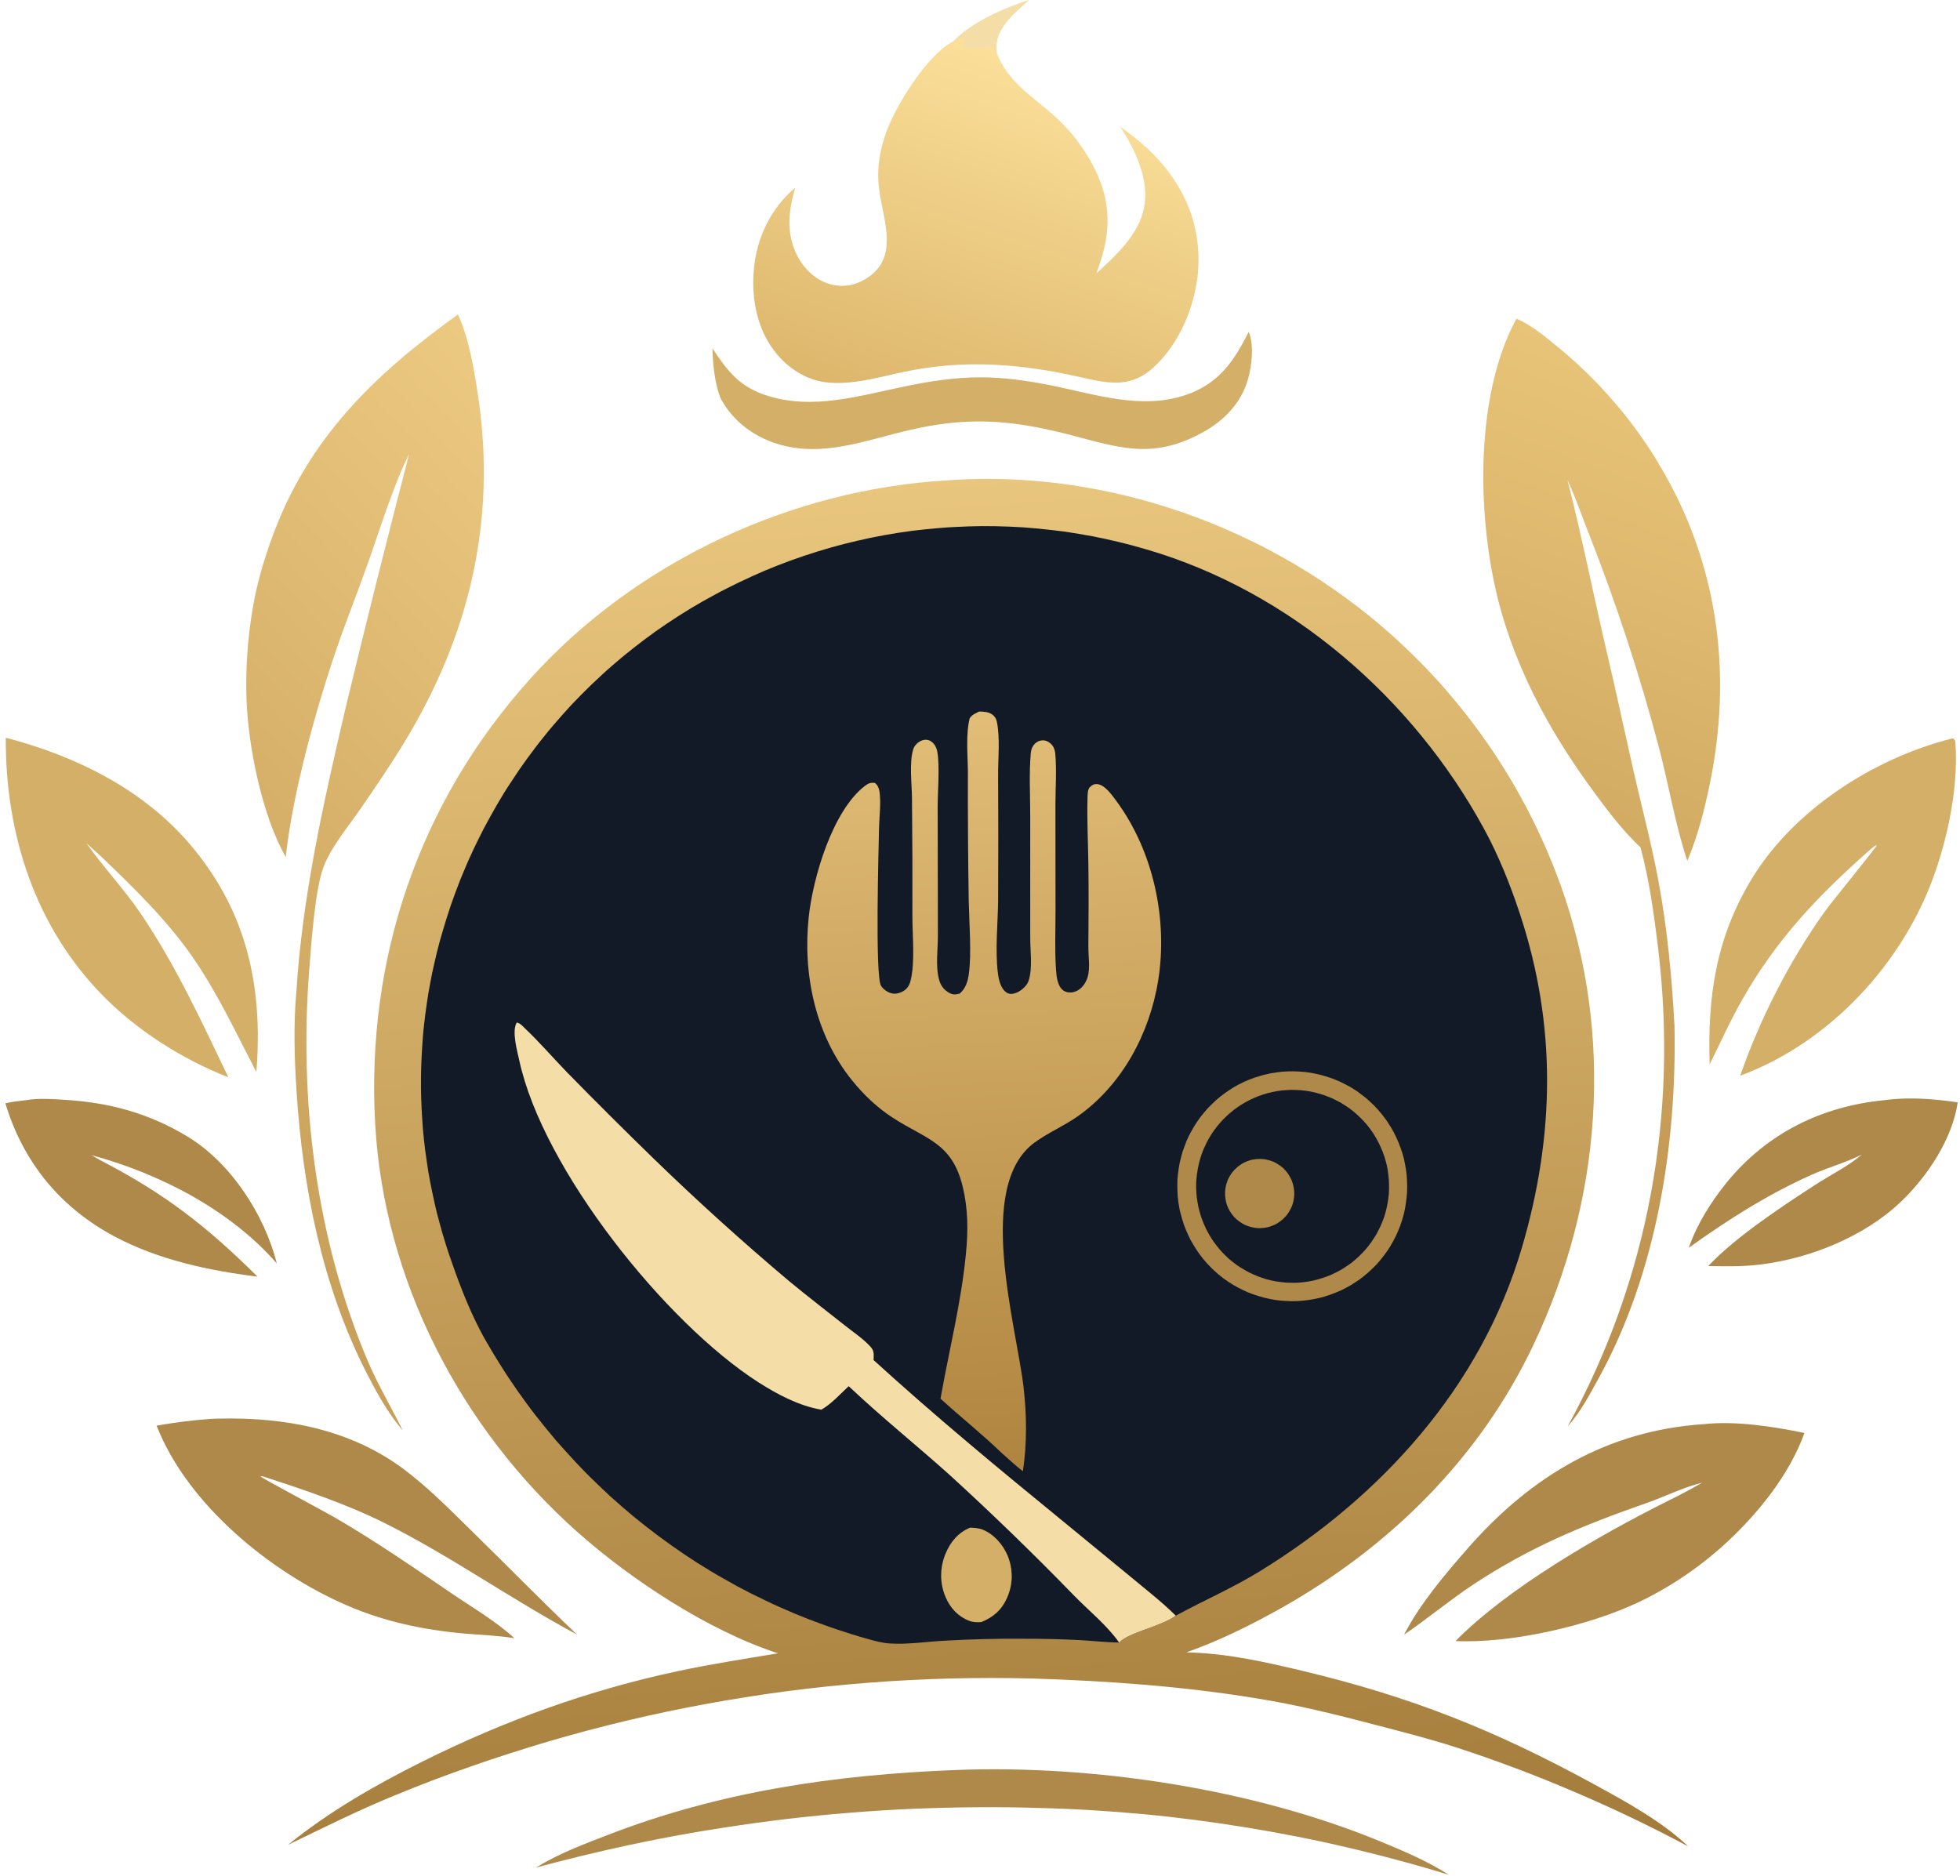 <svg width="257" height="246" viewBox="0 0 257 246" fill="none" xmlns="http://www.w3.org/2000/svg">
<path d="M124.276 62.988C137.458 62.025 150.969 64.777 162.898 70.377C163.494 70.652 164.09 70.936 164.687 71.23C165.283 71.523 165.87 71.826 166.448 72.138C167.035 72.45 167.617 72.766 168.195 73.087C168.773 73.408 169.346 73.738 169.915 74.078C170.484 74.417 171.048 74.761 171.607 75.11C172.167 75.458 172.722 75.816 173.272 76.183C173.823 76.55 174.368 76.921 174.91 77.297C175.451 77.674 175.992 78.059 176.533 78.453C177.065 78.838 177.593 79.233 178.116 79.636C178.638 80.049 179.157 80.462 179.67 80.875C180.184 81.287 180.688 81.71 181.184 82.141C181.688 82.572 182.188 83.007 182.684 83.448C183.17 83.888 183.656 84.338 184.142 84.796C184.619 85.246 185.091 85.704 185.559 86.172C186.036 86.64 186.504 87.112 186.963 87.589C187.412 88.066 187.861 88.548 188.311 89.034C188.76 89.52 189.201 90.015 189.632 90.52C190.063 91.015 190.489 91.52 190.911 92.033C191.333 92.538 191.751 93.052 192.163 93.574C192.567 94.088 192.966 94.611 193.361 95.143C193.764 95.675 194.154 96.212 194.53 96.753C194.915 97.285 195.291 97.826 195.658 98.376C196.034 98.927 196.397 99.482 196.745 100.041C197.103 100.591 197.452 101.151 197.791 101.72C198.139 102.288 198.474 102.857 198.795 103.426C199.126 104.004 199.447 104.586 199.758 105.173C200.08 105.751 200.387 106.334 200.68 106.921C200.983 107.517 201.277 108.113 201.561 108.709C201.845 109.306 202.12 109.902 202.386 110.498C202.662 111.103 202.923 111.713 203.171 112.328C203.428 112.933 203.675 113.543 203.914 114.158C204.152 114.782 204.386 115.401 204.615 116.015C211.729 135.828 210.036 157.458 201.066 176.362C194.035 191.195 182.271 202.807 168.085 210.815C164.054 213.085 159.912 215.135 155.564 216.676C160.724 216.773 165.677 217.887 170.672 219.07C185.036 222.496 196.016 226.872 208.963 233.944C213.146 236.228 217.893 238.815 221.36 242.117C218.92 240.814 216.457 239.567 213.972 238.374C211.477 237.182 208.959 236.044 206.418 234.962C203.877 233.871 201.313 232.839 198.727 231.866C196.14 230.894 193.535 229.981 190.911 229.128C187.334 227.973 183.688 227.051 180.042 226.101C175.075 224.794 170.08 223.57 165.003 222.744C155.165 221.121 145.286 220.419 135.339 220.102C133.55 220.056 131.766 220.034 129.986 220.034C128.198 220.034 126.409 220.056 124.62 220.102C122.841 220.148 121.061 220.217 119.282 220.309C117.493 220.4 115.709 220.515 113.93 220.653C112.15 220.79 110.371 220.951 108.591 221.134C106.821 221.318 105.05 221.524 103.28 221.753C101.51 221.983 99.744 222.24 97.983 222.524C96.213 222.799 94.451 223.097 92.7 223.418C90.938 223.739 89.186 224.083 87.444 224.45C85.692 224.817 83.949 225.207 82.215 225.62C80.481 226.033 78.752 226.468 77.028 226.927C75.294 227.385 73.574 227.867 71.868 228.372C70.153 228.876 68.447 229.403 66.75 229.954C65.044 230.495 63.352 231.064 61.673 231.66C59.985 232.247 58.306 232.857 56.637 233.49C54.968 234.132 53.307 234.792 51.656 235.471C46.923 237.411 42.383 239.681 37.773 241.91C43.112 237.576 49.221 234.068 55.371 230.999C66.186 225.62 77.152 221.63 88.998 219.112C93.305 218.19 97.653 217.529 102.014 216.8C92.933 213.856 82.779 207.183 75.68 200.867C60.407 187.273 50.335 167.887 49.193 147.358C47.983 125.688 54.959 105.173 69.543 88.993C83.343 73.665 103.734 64.144 124.276 62.988Z" fill="url(#paint0_linear_40_5671)"/>
<path d="M146.741 215.384C145.035 215.371 143.315 215.164 141.609 215.068C139.123 214.939 136.637 214.88 134.151 214.889C130.693 214.861 127.235 214.949 123.777 215.15C121.493 215.274 118.975 215.66 116.705 215.508C115.687 215.453 114.696 215.178 113.733 214.903C113.073 214.719 112.417 214.527 111.766 214.325C111.114 214.123 110.463 213.912 109.812 213.692C109.17 213.481 108.528 213.256 107.885 213.018C107.243 212.788 106.601 212.55 105.959 212.302C105.326 212.055 104.693 211.798 104.06 211.532C103.437 211.266 102.813 210.995 102.189 210.72C101.566 210.445 100.946 210.156 100.332 209.853C99.708 209.56 99.094 209.262 98.488 208.959C97.883 208.647 97.277 208.331 96.672 208.009C96.067 207.679 95.47 207.344 94.883 207.005C94.287 206.675 93.695 206.331 93.108 205.973C92.53 205.625 91.953 205.267 91.375 204.9C90.797 204.524 90.224 204.148 89.655 203.772C89.095 203.386 88.536 202.997 87.976 202.602C87.417 202.208 86.866 201.809 86.325 201.405C85.775 200.992 85.229 200.575 84.688 200.153C84.156 199.731 83.624 199.305 83.092 198.873C82.569 198.433 82.051 197.993 81.537 197.553C81.014 197.103 80.501 196.649 79.996 196.19C79.492 195.723 78.996 195.255 78.51 194.787C78.015 194.31 77.524 193.833 77.038 193.356C76.561 192.87 76.088 192.379 75.621 191.884C75.153 191.389 74.69 190.884 74.231 190.37C73.772 189.866 73.318 189.357 72.869 188.843C72.428 188.32 71.993 187.793 71.562 187.261C71.131 186.738 70.704 186.206 70.282 185.665C69.86 185.124 69.447 184.578 69.044 184.027C68.64 183.477 68.241 182.922 67.847 182.363C67.462 181.803 67.076 181.239 66.691 180.67C66.315 180.102 65.948 179.528 65.59 178.95C65.223 178.373 64.866 177.79 64.517 177.203C64.168 176.616 63.825 176.029 63.485 175.442C61.765 172.319 60.472 169.044 59.302 165.7C59.146 165.269 58.995 164.834 58.848 164.393C58.702 163.953 58.559 163.513 58.422 163.072C58.284 162.632 58.151 162.192 58.023 161.752C57.894 161.311 57.77 160.866 57.651 160.417C57.532 159.977 57.413 159.532 57.294 159.082C57.184 158.633 57.078 158.183 56.977 157.734C56.876 157.285 56.78 156.835 56.688 156.386C56.587 155.936 56.495 155.487 56.413 155.037C56.33 154.579 56.248 154.125 56.165 153.675C56.092 153.216 56.023 152.758 55.959 152.299C55.886 151.85 55.821 151.396 55.766 150.937C55.711 150.478 55.656 150.02 55.601 149.561C55.555 149.102 55.51 148.644 55.464 148.185C55.427 147.727 55.395 147.268 55.367 146.809C55.331 146.351 55.303 145.887 55.285 145.42C55.257 144.961 55.239 144.502 55.23 144.044C55.211 143.585 55.202 143.126 55.202 142.668C55.193 142.2 55.193 141.737 55.202 141.278C55.202 140.82 55.211 140.361 55.23 139.902C55.239 139.434 55.257 138.971 55.285 138.513C55.303 138.054 55.331 137.595 55.367 137.137C55.395 136.678 55.427 136.219 55.464 135.761C55.51 135.302 55.555 134.844 55.601 134.385C55.656 133.926 55.711 133.468 55.766 133.009C55.821 132.55 55.886 132.092 55.959 131.633C56.023 131.174 56.092 130.72 56.165 130.271C56.248 129.812 56.33 129.358 56.413 128.909C56.495 128.459 56.583 128.005 56.674 127.547C56.775 127.097 56.876 126.648 56.977 126.198C57.078 125.749 57.184 125.299 57.294 124.85C57.404 124.41 57.518 123.965 57.638 123.515C57.757 123.075 57.885 122.63 58.023 122.181C58.188 121.603 58.362 121.025 58.546 120.447C58.729 119.869 58.917 119.291 59.11 118.713C59.312 118.145 59.518 117.571 59.729 116.994C59.94 116.425 60.155 115.861 60.376 115.301C60.605 114.742 60.839 114.182 61.077 113.623C61.316 113.063 61.563 112.508 61.82 111.958C62.068 111.407 62.329 110.857 62.605 110.307C62.871 109.765 63.141 109.224 63.416 108.683C63.701 108.142 63.99 107.61 64.283 107.087C64.577 106.555 64.875 106.028 65.177 105.505C65.489 104.973 65.801 104.45 66.113 103.936C66.434 103.423 66.764 102.913 67.104 102.409C67.434 101.895 67.769 101.391 68.108 100.895C68.457 100.391 68.81 99.896 69.168 99.409C69.525 98.914 69.888 98.428 70.255 97.951C70.621 97.465 70.998 96.988 71.383 96.52C71.759 96.043 72.144 95.575 72.539 95.117C72.933 94.649 73.332 94.19 73.736 93.741C74.139 93.291 74.547 92.842 74.96 92.392C75.382 91.952 75.804 91.516 76.226 91.085C76.657 90.654 77.088 90.228 77.519 89.806C77.96 89.384 78.404 88.966 78.854 88.554C79.294 88.141 79.744 87.737 80.202 87.343C80.661 86.939 81.124 86.545 81.592 86.159C82.06 85.774 82.532 85.394 83.009 85.017C83.486 84.641 83.968 84.27 84.454 83.903C84.94 83.536 85.426 83.178 85.912 82.83C86.408 82.481 86.908 82.137 87.412 81.798C87.917 81.459 88.426 81.124 88.939 80.793C89.453 80.463 89.967 80.142 90.48 79.83C91.003 79.519 91.526 79.211 92.049 78.909C92.581 78.606 93.113 78.312 93.645 78.028C94.177 77.734 94.718 77.45 95.269 77.175C95.81 76.9 96.355 76.629 96.906 76.363C97.456 76.097 98.007 75.84 98.557 75.593C99.116 75.336 99.676 75.088 100.235 74.85C100.795 74.62 101.359 74.391 101.928 74.162C102.497 73.942 103.065 73.726 103.634 73.515C104.212 73.304 104.79 73.102 105.368 72.91C105.945 72.717 106.523 72.529 107.101 72.346C107.688 72.162 108.275 71.988 108.862 71.823C109.449 71.657 110.036 71.497 110.624 71.341C111.211 71.194 111.802 71.052 112.398 70.915C112.995 70.777 113.591 70.644 114.187 70.516C114.783 70.396 115.38 70.282 115.976 70.172C116.581 70.061 117.182 69.961 117.778 69.869C118.384 69.777 118.989 69.69 119.594 69.607C120.2 69.534 120.805 69.465 121.411 69.401C122.016 69.337 122.621 69.282 123.227 69.236C123.841 69.181 124.451 69.14 125.057 69.112C125.662 69.075 126.272 69.048 126.887 69.03C127.492 69.011 128.102 68.998 128.717 68.988C129.322 68.988 129.932 68.993 130.547 69.002C131.152 69.011 131.762 69.03 132.377 69.057C132.982 69.085 133.587 69.117 134.193 69.153C134.807 69.199 135.417 69.25 136.023 69.305C136.628 69.36 137.233 69.424 137.839 69.497C138.444 69.562 139.05 69.635 139.655 69.718C140.26 69.809 140.861 69.906 141.458 70.006C142.063 70.107 142.664 70.213 143.26 70.323C143.856 70.442 144.452 70.566 145.049 70.694C145.645 70.823 146.241 70.96 146.837 71.107C147.424 71.245 148.016 71.396 148.612 71.561C149.199 71.717 149.782 71.882 150.36 72.056C169.196 77.56 185.252 91.553 194.567 108.642C196.507 112.205 197.993 115.92 199.273 119.773C204.13 134.412 203.882 148.901 199.548 163.623C194.196 181.854 181.125 196.246 165.164 206.056C161.601 208.243 157.817 209.881 154.171 211.862C152.176 213.32 148.117 213.995 146.741 215.384Z" fill="#111A26"/>
<path d="M107.693 184.853C104.748 184.344 101.955 182.858 99.465 181.275C87.233 173.447 71.176 153.317 68.094 139.077C67.833 137.866 67.062 135.183 67.764 134.082C68.204 134.178 68.521 134.536 68.837 134.853C70.764 136.682 72.525 138.733 74.382 140.645C78.125 144.47 81.918 148.249 85.761 151.983C91.466 157.514 97.36 162.843 103.441 167.971C105.822 169.938 108.271 171.823 110.692 173.736C111.793 174.616 113.265 175.593 114.187 176.652C114.586 177.107 114.572 177.492 114.559 178.07L114.545 178.345C122.484 185.582 130.835 192.503 139.16 199.3L148.392 206.881C150.332 208.505 152.368 210.073 154.171 211.862C152.176 213.32 148.117 213.994 146.741 215.384C145.172 213.141 142.737 211.188 140.811 209.206C135.536 203.776 130.102 198.506 124.506 193.397C120.145 189.49 115.549 185.802 111.284 181.771C110.156 182.816 109.027 184.096 107.693 184.853Z" fill="#F4DDA6"/>
<path d="M128.4 93.301C128.978 93.314 129.611 93.342 130.092 93.686C130.436 93.92 130.629 94.25 130.712 94.663C131.152 96.782 130.863 99.465 130.877 101.653C130.904 107.147 130.904 112.641 130.877 118.136C130.835 121.163 130.478 124.52 130.835 127.519C130.945 128.414 131.179 129.611 131.977 130.147C132.28 130.368 132.652 130.368 132.996 130.271C133.725 130.092 134.605 129.363 134.853 128.661C135.431 127.038 135.073 124.658 135.087 122.924V106.963C135.087 104.267 134.922 101.487 135.156 98.804C135.183 98.433 135.28 98.075 135.5 97.759C135.775 97.36 136.229 97.085 136.724 97.085C137.123 97.071 137.481 97.25 137.77 97.511C138.128 97.841 138.307 98.254 138.362 98.736C138.568 100.978 138.389 103.372 138.389 105.643L138.403 119.415C138.403 121.933 138.293 124.52 138.458 127.024C138.527 127.96 138.609 129.294 139.435 129.886C139.751 130.106 140.15 130.175 140.536 130.134C141.595 129.996 142.324 129.102 142.613 128.125C142.971 126.914 142.696 125.401 142.709 124.135C142.737 120.502 142.764 116.87 142.709 113.238C142.668 110.389 142.517 107.5 142.599 104.638C142.613 104.253 142.599 103.538 142.888 103.235C143.177 102.946 143.466 102.781 143.879 102.822C144.87 102.905 145.833 104.294 146.383 105.037C151.226 111.614 153.139 120.516 151.873 128.524C150.758 135.486 147.167 142.242 141.334 146.369C139.517 147.649 137.426 148.53 135.637 149.837C127.863 155.56 133.216 173.557 134.206 181.854C134.633 185.514 134.674 189.284 134.124 192.93C133.147 192.173 132.239 191.32 131.317 190.508C128.758 188.032 125.951 185.816 123.323 183.409C124.437 177.079 126.033 170.847 126.653 164.421C126.955 161.449 126.942 158.56 126.24 155.629C124.823 149.795 121.466 149.424 117.049 146.562C115.054 145.269 113.265 143.576 111.765 141.719C106.922 135.775 105.244 127.781 106.042 120.255C106.592 115.109 109.151 106.289 113.444 103.028C113.884 102.698 114.187 102.602 114.724 102.671C115.095 102.973 115.233 103.317 115.315 103.785C115.549 105.285 115.288 107.074 115.26 108.615C115.219 110.995 114.71 128.125 115.535 129.294C115.866 129.776 116.471 130.202 117.076 130.285C117.544 130.354 118.095 130.189 118.494 129.941C118.961 129.625 119.223 129.226 119.374 128.689C120.007 126.267 119.636 122.718 119.636 120.172C119.654 115.008 119.636 109.844 119.581 104.68C119.567 102.795 119.209 100.098 119.732 98.295C119.869 97.786 120.351 97.305 120.846 97.112C121.218 96.961 121.672 96.961 122.03 97.181C122.539 97.497 122.814 98.048 122.91 98.626C123.24 100.566 122.951 103.661 122.951 105.711L122.979 122.649C122.993 124.437 122.649 126.68 123.117 128.4C123.323 129.198 123.722 129.776 124.451 130.189C124.96 130.464 125.29 130.436 125.841 130.285C126.625 129.625 126.9 128.689 127.038 127.698C127.409 125.029 127.079 120.943 127.024 118.136C126.932 112.513 126.896 106.89 126.914 101.267C126.9 99.038 126.611 96.328 127.148 94.181C127.492 93.7 127.891 93.548 128.4 93.301Z" fill="url(#paint1_linear_40_5671)"/>
<path d="M168.093 140.536C168.331 140.517 168.574 140.503 168.822 140.494C169.07 140.485 169.317 140.48 169.565 140.48C169.813 140.48 170.06 140.49 170.308 140.508C170.556 140.517 170.799 140.536 171.037 140.563C171.285 140.591 171.533 140.623 171.78 140.659C172.019 140.696 172.257 140.742 172.496 140.797C172.743 140.843 172.986 140.898 173.225 140.962C173.463 141.026 173.697 141.095 173.927 141.168C174.165 141.242 174.399 141.32 174.628 141.402C174.867 141.485 175.096 141.577 175.316 141.677C175.546 141.769 175.77 141.87 175.99 141.98C176.211 142.09 176.431 142.205 176.651 142.324C176.871 142.434 177.087 142.553 177.298 142.682C177.509 142.81 177.715 142.943 177.917 143.081C178.118 143.228 178.316 143.374 178.508 143.521C178.71 143.668 178.907 143.819 179.1 143.975C179.283 144.131 179.467 144.296 179.65 144.471C179.834 144.636 180.013 144.805 180.187 144.98C180.352 145.154 180.517 145.333 180.682 145.516C180.847 145.7 181.008 145.888 181.164 146.08C181.32 146.273 181.471 146.47 181.618 146.672C181.765 146.865 181.902 147.066 182.031 147.277C182.168 147.479 182.301 147.686 182.43 147.897C182.549 148.117 182.668 148.332 182.787 148.543C182.897 148.763 183.008 148.988 183.118 149.217C183.219 149.438 183.315 149.662 183.407 149.892C183.498 150.121 183.585 150.35 183.668 150.58C183.751 150.818 183.828 151.052 183.902 151.281C183.966 151.52 184.03 151.758 184.094 151.997C184.15 152.235 184.2 152.478 184.246 152.726C184.292 152.964 184.333 153.208 184.37 153.455C184.397 153.694 184.425 153.937 184.452 154.184C184.471 154.432 184.484 154.68 184.494 154.927C184.512 155.175 184.516 155.418 184.507 155.657C184.507 155.904 184.503 156.152 184.494 156.4C184.475 156.647 184.452 156.895 184.425 157.143C184.397 157.381 184.365 157.624 184.328 157.872C184.292 158.12 184.25 158.363 184.205 158.601C184.15 158.84 184.094 159.078 184.039 159.317C183.975 159.555 183.906 159.794 183.833 160.032C183.76 160.271 183.682 160.504 183.599 160.734C183.507 160.963 183.416 161.192 183.324 161.422C183.232 161.651 183.131 161.876 183.021 162.096C182.911 162.316 182.797 162.536 182.677 162.756C182.567 162.967 182.448 163.178 182.32 163.389C182.191 163.6 182.058 163.807 181.921 164.008C181.774 164.219 181.627 164.421 181.48 164.614C181.334 164.816 181.182 165.008 181.026 165.192C180.87 165.384 180.71 165.572 180.545 165.756C180.37 165.93 180.196 166.104 180.022 166.279C179.848 166.453 179.669 166.623 179.485 166.788C179.302 166.953 179.114 167.113 178.921 167.269C178.728 167.425 178.536 167.577 178.343 167.723C178.141 167.861 177.935 167.999 177.724 168.136C177.522 168.274 177.316 168.407 177.105 168.535C176.894 168.654 176.678 168.774 176.458 168.893C176.238 169.003 176.018 169.113 175.798 169.223C175.568 169.324 175.339 169.42 175.11 169.512C174.89 169.604 174.66 169.691 174.422 169.773C174.193 169.856 173.959 169.934 173.72 170.007C173.482 170.072 173.243 170.136 173.005 170.2C172.766 170.255 172.528 170.305 172.289 170.351C172.042 170.397 171.799 170.438 171.56 170.475C171.312 170.512 171.065 170.539 170.817 170.558C170.579 170.585 170.335 170.604 170.088 170.613C169.84 170.622 169.592 170.626 169.345 170.626C169.097 170.626 168.849 170.617 168.602 170.599C168.354 170.59 168.107 170.571 167.859 170.544C167.62 170.516 167.377 170.484 167.13 170.448C166.891 170.411 166.648 170.365 166.4 170.31C166.162 170.264 165.923 170.209 165.685 170.145C165.446 170.081 165.208 170.012 164.969 169.939C164.731 169.865 164.497 169.787 164.268 169.705C164.038 169.622 163.809 169.535 163.58 169.443C163.35 169.342 163.126 169.237 162.906 169.127C162.685 169.026 162.465 168.916 162.245 168.797C162.025 168.677 161.809 168.553 161.598 168.425C161.397 168.297 161.19 168.164 160.979 168.026C160.778 167.888 160.576 167.746 160.374 167.6C160.181 167.453 159.989 167.297 159.796 167.132C159.613 166.976 159.429 166.815 159.246 166.65C159.062 166.485 158.883 166.311 158.709 166.127C158.535 165.953 158.365 165.774 158.2 165.591C158.035 165.407 157.874 165.219 157.718 165.027C157.572 164.834 157.425 164.641 157.278 164.449C157.131 164.247 156.989 164.041 156.852 163.83C156.714 163.628 156.586 163.421 156.466 163.21C156.338 162.999 156.214 162.784 156.095 162.564C155.985 162.344 155.879 162.123 155.778 161.903C155.668 161.674 155.567 161.445 155.476 161.215C155.384 160.986 155.297 160.757 155.214 160.527C155.132 160.298 155.058 160.064 154.994 159.826C154.921 159.587 154.857 159.349 154.802 159.11C154.737 158.872 154.682 158.629 154.636 158.381C154.591 158.142 154.549 157.899 154.513 157.652C154.485 157.404 154.458 157.161 154.43 156.923C154.412 156.675 154.398 156.427 154.389 156.18C154.38 155.932 154.375 155.684 154.375 155.437C154.375 155.189 154.38 154.941 154.389 154.694C154.407 154.455 154.43 154.212 154.458 153.964C154.485 153.717 154.517 153.474 154.554 153.235C154.591 152.987 154.632 152.744 154.678 152.506C154.733 152.258 154.792 152.015 154.857 151.777C154.912 151.538 154.976 151.3 155.049 151.061C155.123 150.832 155.205 150.603 155.297 150.373C155.379 150.135 155.467 149.901 155.558 149.672C155.659 149.451 155.76 149.227 155.861 148.997C155.971 148.777 156.086 148.562 156.205 148.351C156.324 148.13 156.448 147.915 156.576 147.704C156.705 147.493 156.838 147.287 156.975 147.085C157.113 146.883 157.255 146.681 157.402 146.479C157.558 146.287 157.714 146.094 157.87 145.902C158.026 145.709 158.186 145.521 158.351 145.337C158.516 145.163 158.691 144.989 158.874 144.815C159.048 144.64 159.227 144.471 159.411 144.305C159.594 144.14 159.782 143.98 159.975 143.824C160.168 143.668 160.365 143.517 160.567 143.37C160.759 143.232 160.961 143.095 161.172 142.957C161.374 142.82 161.58 142.686 161.791 142.558C162.011 142.439 162.227 142.32 162.438 142.2C162.658 142.09 162.883 141.98 163.112 141.87C163.332 141.769 163.557 141.673 163.786 141.581C164.015 141.489 164.245 141.402 164.474 141.32C164.713 141.237 164.951 141.164 165.19 141.1C165.419 141.026 165.657 140.962 165.905 140.907C166.144 140.843 166.382 140.788 166.621 140.742C166.868 140.696 167.111 140.659 167.35 140.632C167.597 140.595 167.845 140.563 168.093 140.536Z" fill="#AE894A"/>
<path d="M168.057 142.997C168.268 142.978 168.475 142.96 168.677 142.942C168.887 142.932 169.094 142.923 169.296 142.914C169.507 142.914 169.713 142.919 169.915 142.928C170.126 142.937 170.332 142.946 170.534 142.955C170.745 142.974 170.951 142.997 171.153 143.024C171.355 143.052 171.557 143.084 171.759 143.12C171.96 143.157 172.162 143.198 172.364 143.244C172.566 143.29 172.768 143.345 172.969 143.409C173.171 143.464 173.368 143.524 173.561 143.588C173.754 143.652 173.946 143.726 174.139 143.808C174.331 143.882 174.524 143.96 174.717 144.042C174.9 144.134 175.084 144.226 175.267 144.317C175.451 144.409 175.634 144.506 175.817 144.606C175.992 144.717 176.166 144.827 176.34 144.937C176.515 145.047 176.689 145.161 176.863 145.281C177.028 145.4 177.189 145.524 177.345 145.652C177.51 145.781 177.67 145.914 177.826 146.051C177.982 146.189 178.134 146.331 178.28 146.478C178.427 146.615 178.574 146.762 178.721 146.918C178.858 147.065 178.996 147.216 179.133 147.372C179.262 147.528 179.39 147.688 179.519 147.854C179.647 148.019 179.771 148.188 179.89 148.363C180.009 148.528 180.119 148.697 180.22 148.872C180.33 149.046 180.436 149.225 180.537 149.408C180.638 149.592 180.734 149.775 180.826 149.959C180.917 150.142 181.005 150.33 181.087 150.523C181.17 150.706 181.248 150.894 181.321 151.087C181.394 151.289 181.463 151.486 181.527 151.679C181.592 151.871 181.651 152.068 181.706 152.27C181.761 152.472 181.812 152.674 181.858 152.876C181.894 153.077 181.931 153.279 181.968 153.481C182.004 153.683 182.032 153.889 182.05 154.1C182.078 154.302 182.096 154.508 182.105 154.719C182.124 154.921 182.133 155.127 182.133 155.338C182.142 155.54 182.142 155.747 182.133 155.958C182.124 156.159 182.114 156.366 182.105 156.577C182.087 156.779 182.064 156.98 182.037 157.182C182.009 157.393 181.977 157.6 181.94 157.801C181.904 158.003 181.862 158.205 181.816 158.407C181.771 158.609 181.72 158.81 181.665 159.012C181.61 159.205 181.55 159.402 181.486 159.604C181.413 159.796 181.339 159.989 181.266 160.182C181.193 160.374 181.115 160.567 181.032 160.76C180.94 160.943 180.849 161.126 180.757 161.31C180.665 161.493 180.569 161.677 180.468 161.86C180.367 162.035 180.257 162.209 180.138 162.383C180.028 162.557 179.913 162.732 179.794 162.906C179.675 163.071 179.551 163.236 179.422 163.401C179.294 163.557 179.165 163.713 179.037 163.869C178.899 164.025 178.757 164.176 178.611 164.323C178.464 164.479 178.317 164.626 178.17 164.763C178.023 164.91 177.872 165.048 177.716 165.176C177.551 165.314 177.391 165.447 177.235 165.575C177.07 165.694 176.9 165.814 176.726 165.933C176.56 166.052 176.391 166.167 176.216 166.277C176.042 166.387 175.863 166.492 175.68 166.593C175.496 166.694 175.313 166.791 175.129 166.882C174.946 166.974 174.763 167.061 174.579 167.144C174.387 167.226 174.194 167.304 174.001 167.378C173.809 167.451 173.611 167.52 173.41 167.584C173.217 167.648 173.02 167.708 172.818 167.763C172.625 167.818 172.428 167.868 172.226 167.914C172.025 167.96 171.818 168.001 171.607 168.038C171.405 168.075 171.204 168.102 171.002 168.121C170.791 168.148 170.584 168.171 170.383 168.189C170.172 168.199 169.965 168.208 169.763 168.217C169.553 168.217 169.342 168.212 169.131 168.203C168.929 168.203 168.722 168.194 168.511 168.176C168.31 168.157 168.103 168.134 167.892 168.107C167.69 168.089 167.489 168.061 167.287 168.024C167.076 167.988 166.869 167.946 166.668 167.9C166.466 167.855 166.264 167.804 166.062 167.749C165.87 167.685 165.672 167.621 165.471 167.556C165.278 167.492 165.085 167.423 164.893 167.35C164.7 167.277 164.508 167.194 164.315 167.102C164.122 167.02 163.934 166.933 163.751 166.841C163.567 166.749 163.388 166.648 163.214 166.538C163.031 166.437 162.852 166.332 162.678 166.222C162.503 166.112 162.329 165.997 162.155 165.878C161.99 165.759 161.825 165.63 161.659 165.493C161.494 165.373 161.334 165.245 161.178 165.107C161.022 164.97 160.871 164.828 160.724 164.681C160.577 164.534 160.43 164.387 160.284 164.241C160.146 164.094 160.008 163.938 159.871 163.773C159.733 163.617 159.605 163.456 159.485 163.291C159.357 163.126 159.233 162.961 159.114 162.796C158.995 162.622 158.88 162.447 158.77 162.273C158.66 162.099 158.554 161.92 158.454 161.736C158.353 161.553 158.256 161.37 158.165 161.186C158.073 161.003 157.986 160.815 157.903 160.622C157.821 160.429 157.743 160.237 157.669 160.044C157.596 159.851 157.527 159.659 157.463 159.466C157.399 159.264 157.339 159.063 157.284 158.861C157.229 158.668 157.179 158.466 157.133 158.255C157.087 158.054 157.05 157.852 157.023 157.65C156.986 157.448 156.954 157.242 156.926 157.031C156.908 156.829 156.89 156.623 156.871 156.412C156.862 156.21 156.853 156.003 156.844 155.793C156.844 155.582 156.844 155.375 156.844 155.173C156.853 154.962 156.867 154.756 156.885 154.554C156.903 154.343 156.926 154.137 156.954 153.935C156.981 153.724 157.013 153.518 157.05 153.316C157.087 153.114 157.128 152.912 157.174 152.71C157.22 152.509 157.27 152.307 157.325 152.105C157.38 151.903 157.44 151.706 157.504 151.513C157.578 151.321 157.651 151.124 157.724 150.922C157.798 150.729 157.88 150.541 157.972 150.358C158.055 150.165 158.142 149.977 158.233 149.794C158.334 149.61 158.435 149.427 158.536 149.243C158.637 149.069 158.742 148.895 158.853 148.72C158.972 148.546 159.091 148.372 159.21 148.198C159.33 148.032 159.453 147.867 159.582 147.702C159.71 147.546 159.843 147.39 159.981 147.234C160.118 147.078 160.261 146.923 160.407 146.767C160.545 146.62 160.692 146.478 160.848 146.34C160.994 146.193 161.15 146.056 161.315 145.927C161.471 145.79 161.632 145.657 161.797 145.528C161.962 145.4 162.127 145.281 162.292 145.171C162.467 145.051 162.641 144.937 162.815 144.827C162.989 144.716 163.168 144.611 163.352 144.51C163.535 144.409 163.719 144.313 163.902 144.221C164.086 144.129 164.274 144.042 164.466 143.96C164.659 143.877 164.851 143.799 165.044 143.726C165.237 143.652 165.434 143.584 165.636 143.519C165.828 143.455 166.026 143.396 166.227 143.341C166.429 143.295 166.631 143.249 166.833 143.203C167.035 143.157 167.236 143.116 167.438 143.079C167.649 143.052 167.856 143.024 168.057 142.997Z" fill="#111A26"/>
<path d="M163.818 152.175C163.919 152.148 164.015 152.12 164.107 152.093C164.208 152.074 164.304 152.056 164.396 152.038C164.497 152.019 164.598 152.005 164.699 151.996C164.8 151.987 164.9 151.983 165.001 151.983C165.093 151.973 165.189 151.969 165.29 151.969C165.391 151.978 165.492 151.987 165.593 151.996C165.694 152.005 165.795 152.015 165.896 152.024C165.987 152.042 166.084 152.065 166.185 152.093C166.276 152.111 166.373 152.134 166.474 152.161C166.565 152.189 166.657 152.221 166.749 152.258C166.85 152.294 166.946 152.331 167.038 152.368C167.12 152.414 167.207 152.459 167.299 152.505C167.391 152.551 167.478 152.602 167.56 152.657C167.643 152.712 167.726 152.767 167.808 152.822C167.891 152.877 167.969 152.936 168.042 153.001C168.125 153.065 168.203 153.129 168.276 153.193C168.34 153.267 168.409 153.34 168.482 153.413C168.547 153.487 168.611 153.56 168.675 153.634C168.739 153.707 168.799 153.785 168.854 153.868C168.918 153.95 168.973 154.033 169.019 154.115C169.074 154.207 169.124 154.294 169.17 154.377C169.216 154.468 169.262 154.56 169.308 154.652C169.345 154.743 169.381 154.835 169.418 154.927C169.455 155.019 169.487 155.11 169.514 155.202C169.542 155.303 169.565 155.399 169.583 155.491C169.611 155.592 169.634 155.693 169.652 155.794C169.661 155.885 169.67 155.982 169.679 156.083C169.689 156.184 169.698 156.284 169.707 156.385C169.707 156.486 169.707 156.587 169.707 156.688C169.698 156.789 169.689 156.885 169.679 156.977C169.67 157.078 169.656 157.179 169.638 157.28C169.62 157.381 169.601 157.477 169.583 157.569C169.556 157.67 169.528 157.766 169.501 157.858C169.473 157.949 169.441 158.046 169.404 158.147C169.368 158.238 169.326 158.33 169.28 158.422C169.244 158.504 169.198 158.591 169.143 158.683C169.097 158.775 169.046 158.862 168.991 158.945C168.946 159.027 168.891 159.11 168.826 159.192C168.771 159.266 168.712 159.344 168.647 159.426C168.583 159.5 168.514 159.573 168.441 159.646C168.377 159.72 168.308 159.788 168.235 159.853C168.161 159.917 168.083 159.981 168.001 160.045C167.927 160.109 167.849 160.169 167.767 160.224C167.684 160.279 167.602 160.334 167.519 160.389C167.427 160.444 167.34 160.495 167.258 160.541C167.166 160.586 167.074 160.628 166.983 160.664C166.891 160.701 166.799 160.738 166.707 160.775C166.616 160.811 166.519 160.843 166.418 160.871C166.354 160.889 166.285 160.908 166.212 160.926C166.139 160.944 166.065 160.958 165.992 160.967C165.919 160.986 165.845 160.999 165.772 161.008C165.698 161.018 165.625 161.022 165.552 161.022C165.478 161.031 165.405 161.036 165.332 161.036C165.258 161.045 165.185 161.05 165.111 161.05C165.038 161.041 164.965 161.036 164.891 161.036C164.818 161.027 164.744 161.022 164.671 161.022C164.598 161.013 164.524 160.999 164.451 160.981C164.378 160.972 164.304 160.958 164.231 160.94C164.157 160.93 164.089 160.917 164.024 160.898C163.951 160.88 163.878 160.857 163.804 160.83C163.731 160.811 163.662 160.788 163.598 160.761C163.525 160.733 163.456 160.706 163.391 160.678C163.327 160.651 163.258 160.623 163.185 160.596C163.121 160.559 163.057 160.522 162.992 160.486C162.928 160.449 162.864 160.412 162.8 160.376C162.736 160.339 162.676 160.298 162.621 160.252C162.557 160.215 162.497 160.174 162.442 160.128C162.378 160.082 162.318 160.036 162.263 159.99C162.208 159.944 162.153 159.899 162.098 159.853C162.043 159.798 161.988 159.743 161.933 159.688C161.887 159.642 161.837 159.591 161.782 159.536C161.736 159.481 161.69 159.422 161.644 159.357C161.598 159.302 161.552 159.247 161.507 159.192C161.461 159.128 161.419 159.064 161.383 159C161.346 158.945 161.305 158.885 161.259 158.821C161.222 158.757 161.19 158.692 161.163 158.628C161.126 158.564 161.089 158.495 161.052 158.422C161.025 158.358 160.997 158.293 160.97 158.229C160.942 158.156 160.915 158.087 160.887 158.023C160.869 157.949 160.846 157.876 160.819 157.803C160.8 157.738 160.782 157.67 160.764 157.596C160.745 157.523 160.731 157.449 160.722 157.376C160.704 157.303 160.69 157.229 160.681 157.156C160.672 157.083 160.663 157.009 160.653 156.936C160.644 156.862 160.64 156.789 160.64 156.716C160.631 156.642 160.631 156.569 160.64 156.495C160.64 156.422 160.64 156.349 160.64 156.275C160.64 156.202 160.644 156.129 160.653 156.055C160.663 155.982 160.672 155.908 160.681 155.835C160.69 155.762 160.704 155.693 160.722 155.629C160.731 155.555 160.745 155.482 160.764 155.409C160.782 155.335 160.805 155.262 160.832 155.188C160.851 155.124 160.874 155.055 160.901 154.982C160.919 154.909 160.942 154.84 160.97 154.776C161.007 154.711 161.039 154.643 161.066 154.569C161.094 154.505 161.126 154.441 161.163 154.377C161.199 154.312 161.236 154.248 161.273 154.184C161.309 154.12 161.351 154.056 161.396 153.991C161.433 153.936 161.474 153.877 161.52 153.812C161.566 153.757 161.612 153.702 161.658 153.647C161.704 153.583 161.75 153.524 161.795 153.468C161.85 153.413 161.901 153.363 161.947 153.317C162.002 153.262 162.057 153.212 162.112 153.166C162.167 153.111 162.222 153.06 162.277 153.014C162.332 152.969 162.392 152.923 162.456 152.877C162.511 152.831 162.571 152.79 162.635 152.753C162.69 152.707 162.749 152.666 162.814 152.629C162.878 152.592 162.942 152.556 163.006 152.519C163.07 152.482 163.135 152.45 163.199 152.423C163.272 152.386 163.341 152.354 163.405 152.326C163.469 152.299 163.538 152.271 163.612 152.244C163.685 152.226 163.754 152.203 163.818 152.175Z" fill="#AE894A"/>
<path d="M127.214 200.318C127.778 200.346 128.329 200.373 128.851 200.58C130.351 201.199 131.493 202.52 132.126 203.992C132.163 204.102 132.204 204.212 132.25 204.322C132.287 204.441 132.323 204.556 132.36 204.666C132.397 204.776 132.429 204.891 132.456 205.01C132.484 205.12 132.507 205.235 132.525 205.354C132.553 205.464 132.576 205.579 132.594 205.698C132.603 205.817 132.612 205.937 132.621 206.056C132.64 206.166 132.649 206.281 132.649 206.4C132.658 206.519 132.663 206.638 132.663 206.758C132.654 206.877 132.649 206.996 132.649 207.115C132.64 207.235 132.626 207.349 132.608 207.459C132.598 207.579 132.585 207.698 132.566 207.817C132.548 207.927 132.525 208.042 132.498 208.161C132.47 208.28 132.443 208.395 132.415 208.505C132.378 208.615 132.342 208.73 132.305 208.849C132.268 208.959 132.232 209.069 132.195 209.179C132.149 209.289 132.103 209.399 132.057 209.509C131.356 211.105 130.269 212.055 128.686 212.701C128.095 212.743 127.627 212.743 127.077 212.536C125.618 211.972 124.6 210.858 123.994 209.441C123.196 207.611 123.224 205.533 123.994 203.703C124.641 202.162 125.659 200.951 127.214 200.318Z" fill="#D4AF67"/>
<path d="M134.926 0C133.247 1.513 130.798 3.44 130.66 5.875C130.633 6.233 130.661 6.591 130.688 6.948C132.215 10.897 135.559 12.713 138.517 15.451C139.076 15.965 139.608 16.506 140.113 17.075C140.617 17.634 141.09 18.221 141.53 18.836C141.98 19.451 142.397 20.084 142.782 20.735C143.167 21.395 143.516 22.065 143.828 22.744C145.892 27.298 145.506 31.274 143.759 35.842C146.263 33.586 149.29 30.779 149.992 27.325C150.762 23.514 148.864 19.703 146.882 16.593C148.685 17.942 150.432 19.29 151.946 20.983C155.537 24.986 157.436 29.761 157.119 35.168C156.844 39.901 154.698 45.143 151.093 48.322C147.983 51.06 144.901 50.179 141.269 49.367C134.114 47.771 127.069 47.18 119.777 48.514C116.214 49.161 112.402 50.468 108.77 50.179C106.059 49.973 103.693 48.569 101.945 46.533C99.29 43.396 98.506 39.351 98.85 35.333C99.207 31.192 101.079 27.27 104.271 24.615C103.418 27.518 103.06 30.394 104.395 33.242C105.22 35.003 106.665 36.516 108.522 37.163C108.706 37.227 108.889 37.282 109.073 37.328C109.256 37.365 109.44 37.397 109.623 37.425C109.816 37.452 110.004 37.47 110.187 37.48C110.38 37.489 110.568 37.484 110.751 37.466C110.944 37.457 111.132 37.438 111.315 37.411C111.508 37.374 111.696 37.333 111.879 37.287C112.063 37.232 112.242 37.172 112.416 37.108C112.59 37.044 112.765 36.971 112.939 36.888C118.525 34.081 115.484 28.454 115.182 23.899C115.03 21.808 115.415 19.675 116.076 17.694C117.3 14.034 121.566 7.141 125.033 5.407C127.455 2.889 131.637 1.073 134.926 0Z" fill="url(#paint2_linear_40_5671)"/>
<path d="M134.924 0C133.245 1.513 130.796 3.44 130.659 5.875C130.631 6.233 130.659 6.591 130.686 6.948L130.452 6.852L130.397 6.068C129.269 6.315 127.59 6.439 126.435 6.302C126.49 5.848 126.517 5.462 126.476 4.995L126.228 4.898C125.926 5.063 125.65 5.201 125.334 5.297L125.031 5.407C127.453 2.889 131.636 1.073 134.924 0Z" fill="#F4DDA6"/>
<path d="M198.831 41.801C198.868 41.81 198.909 41.824 198.955 41.842C200.84 42.668 202.684 44.195 204.266 45.502C204.734 45.878 205.197 46.268 205.656 46.672C206.105 47.066 206.555 47.469 207.004 47.882C207.444 48.295 207.88 48.712 208.311 49.134C208.742 49.556 209.169 49.987 209.591 50.428C210.004 50.868 210.412 51.313 210.815 51.762C211.219 52.212 211.618 52.67 212.012 53.138C212.407 53.597 212.792 54.065 213.168 54.542C213.535 55.019 213.902 55.496 214.269 55.973C214.627 56.459 214.98 56.954 215.328 57.459C215.677 57.954 216.016 58.454 216.347 58.958C216.677 59.463 216.998 59.977 217.31 60.499C217.622 61.013 217.929 61.536 218.232 62.068C218.525 62.591 218.814 63.118 219.098 63.65C219.383 64.191 219.658 64.733 219.924 65.274C220.19 65.815 220.447 66.365 220.694 66.925C220.942 67.475 221.181 68.03 221.41 68.59C225.895 79.583 226.57 91.182 224.203 102.753C223.487 106.248 222.621 109.591 221.245 112.894C219.649 108.078 218.809 102.905 217.516 97.993C216.259 93.232 214.861 88.508 213.32 83.821C211.788 79.143 210.118 74.511 208.311 69.924C207.389 67.599 206.591 65.219 205.532 62.948C207.5 70.667 209.027 78.496 210.857 86.242C212.012 91.168 213.058 96.094 214.173 101.02C215.273 105.835 216.539 110.61 217.447 115.467C218.631 121.81 219.222 128.166 219.566 134.592C219.855 150.181 217.227 166.843 209.66 180.657C208.49 182.79 207.197 185.239 205.559 187.041C216.181 167.696 220.048 146.108 217.406 124.245C216.869 119.856 216.264 115.398 215.108 111.119C212.907 109.069 210.967 106.523 209.178 104.102C203.867 96.919 199.533 89.283 196.988 80.684C193.658 69.388 193.094 52.34 198.831 41.801Z" fill="url(#paint3_linear_40_5671)"/>
<path d="M60.03 41.25C60.072 41.291 60.099 41.346 60.127 41.401C61.53 44.538 62.191 48.584 62.7 51.996C65.121 68.328 61.544 83.366 52.972 97.414C51.142 100.428 49.147 103.331 47.152 106.234C45.542 108.545 43.354 111.146 42.378 113.801C41.304 116.732 40.809 123.79 40.548 127.175C39.213 144.388 41.428 162.329 48.156 178.317C49.505 181.51 51.266 184.454 52.793 187.55C52.701 187.449 52.614 187.348 52.532 187.247C50.743 185.073 49.353 182.541 48.074 180.051C42.24 168.59 39.708 155.863 38.883 143.108C38.608 138.829 38.47 134.385 38.855 130.106C39.626 117.681 42.378 105.422 45.198 93.328C47.913 82.036 50.729 70.772 53.646 59.536C51.706 63.306 49.835 69.346 48.377 73.474C47.001 77.381 45.446 81.248 44.097 85.183C41.359 93.19 38.387 103.991 37.466 112.37C34.356 106.936 32.554 97.937 32.32 91.663C32.255 89.682 32.292 87.701 32.43 85.719C32.558 83.738 32.792 81.77 33.132 79.817C33.654 76.624 34.549 73.584 35.649 70.557C40.355 57.527 49.064 49.12 60.03 41.25Z" fill="url(#paint4_linear_40_5671)"/>
<path d="M0.759 96.74C9.881 99.121 18.742 103.455 24.947 110.761C32.363 119.498 34.51 129.349 33.615 140.576C30.932 135.417 28.524 130.216 25.195 125.414C21.879 120.653 17.572 116.443 13.389 112.439L11.326 110.554C13.527 113.705 16.196 116.484 18.37 119.677C23.007 126.487 26.392 133.876 29.942 141.264C23.956 138.925 18.068 135.197 13.555 130.629C4.584 121.534 0.69 109.316 0.759 96.74Z" fill="#D4AF67"/>
<path d="M223.391 186.752C227.56 186.284 232.555 187.068 236.6 187.907C234.646 193.37 230.464 198.543 226.226 202.423C225.382 203.194 224.51 203.932 223.612 204.638C222.713 205.354 221.791 206.028 220.846 206.661C219.901 207.303 218.933 207.908 217.943 208.477C216.952 209.046 215.939 209.578 214.902 210.073C208.339 213.196 198.13 215.522 190.851 215.191C197.703 208.229 209.701 201.322 218.493 196.919C220.089 196.14 221.658 195.31 223.199 194.429C220.708 195.021 218.273 196.273 215.851 197.112C207.541 200.015 200.634 202.863 193.204 207.762C190.081 209.825 187.205 212.247 184.109 214.352C186.187 210.293 189.558 206.344 192.557 202.918C200.772 193.576 210.761 187.577 223.391 186.752Z" fill="#AE894A"/>
<path d="M255.974 96.836L256.18 96.863L256.373 97.152C256.95 103.743 254.928 112.287 252.231 118.149C247.567 128.33 238.789 137.122 228.18 141.057C230.767 133.6 234.661 125.991 239.243 119.566C240.219 118.204 245.957 111.214 246.108 110.815C245.778 110.925 245.641 111.063 245.365 111.283C238.5 117.337 233.023 123.033 228.455 131.068C226.887 133.82 225.58 136.737 224.176 139.571C223.888 130.752 224.961 123.143 229.598 115.397C235.087 106.233 245.696 99.409 255.974 96.836Z" fill="#D4AF67"/>
<path d="M27.452 186.076C27.892 186.035 28.346 186.035 28.787 186.021C37.317 185.829 45.862 187.397 52.865 192.598C56.043 194.965 58.85 197.813 61.684 200.592C66.349 205.16 70.903 209.811 75.636 214.324C67.078 209.756 59.153 204.073 50.443 199.725C45.38 197.194 39.794 195.336 34.414 193.575L34.139 193.603C34.345 193.823 42.697 198.294 43.812 198.941C49.095 201.996 54.145 205.49 59.18 208.916C61.905 210.774 65.028 212.59 67.45 214.819C65.276 214.461 63.005 214.392 60.804 214.2C55.493 213.718 50.388 212.645 45.476 210.512C35.432 206.165 24.576 197.276 20.531 186.943C22.829 186.544 25.113 186.242 27.452 186.076Z" fill="#AE894A"/>
<path d="M125.304 232.102C143.328 231.4 164.187 234.551 180.904 241.43C184.013 242.71 187.137 244.031 189.985 245.847C187.82 245.177 185.637 244.549 183.435 243.962C181.243 243.366 179.042 242.811 176.831 242.297C174.621 241.774 172.401 241.293 170.172 240.853C167.943 240.412 165.705 240.009 163.457 239.642C161.219 239.275 158.972 238.945 156.715 238.651C154.468 238.358 152.212 238.105 149.946 237.894C147.68 237.683 145.415 237.509 143.149 237.372C140.883 237.234 138.613 237.138 136.338 237.083C133.559 236.991 130.78 236.959 128 236.986C125.212 237.005 122.428 237.073 119.649 237.193C116.869 237.312 114.095 237.486 111.324 237.716C108.554 237.936 105.789 238.211 103.028 238.541C100.267 238.871 97.51 239.252 94.759 239.683C92.007 240.105 89.264 240.582 86.531 241.114C83.806 241.646 81.087 242.228 78.372 242.861C75.666 243.494 72.969 244.173 70.281 244.898C73.198 243.095 76.431 241.871 79.624 240.646C94.428 234.895 109.536 232.721 125.304 232.102Z" fill="#AE894A"/>
<path d="M163.73 43.506C164.46 45.239 164.143 47.964 163.634 49.739C162.699 52.944 160.428 55.242 157.525 56.797C150.907 60.361 146.504 58.613 139.859 56.907C136.323 56.013 132.745 55.339 129.099 55.27C125.824 55.201 122.66 55.614 119.481 56.343C113.648 57.65 107.938 60.072 101.911 58.2C98.705 57.196 96.022 55.146 94.44 52.147C93.711 50.096 93.463 47.854 93.422 45.68C94.894 47.909 96.256 49.862 98.678 51.101C98.898 51.211 99.118 51.316 99.338 51.417C99.568 51.518 99.797 51.61 100.026 51.693C100.145 51.738 100.269 51.78 100.398 51.816C106.493 53.866 112.795 51.858 118.821 50.633C122.027 49.973 125.274 49.477 128.562 49.477C131.713 49.477 134.878 49.945 137.96 50.564C143.684 51.734 149.614 53.743 155.42 51.816C159.727 50.372 161.804 47.413 163.73 43.506Z" fill="#D4AF67"/>
<path d="M3.551 144.25C5.037 143.989 6.84 144.113 8.353 144.209C14.27 144.567 19.36 145.915 24.479 148.97C30.216 152.396 34.674 159.248 36.298 165.673C30.161 158.642 20.929 153.895 11.999 151.474L13.086 152.107C21.548 156.482 27.024 160.72 33.766 167.407C27.341 166.609 20.791 165.205 15.04 162.151C7.885 158.339 3.042 152.409 0.703 144.677C1.639 144.457 2.588 144.36 3.551 144.25Z" fill="#AE894A"/>
<path d="M247.126 144.263C250.166 143.823 253.675 144.098 256.702 144.552C256 149.354 252.726 154.252 249.286 157.555C244.484 162.15 237.302 165.04 230.766 165.824C228.496 166.099 226.267 166.058 223.997 166.016C227.505 162.233 234.041 157.926 238.471 155.078C240.356 153.895 242.434 152.849 244.126 151.404C241.98 152.464 239.668 153.097 237.481 154.074C231.702 156.674 226.583 159.935 221.438 163.622C222.483 160.568 224.409 157.5 226.46 154.995C231.743 148.57 238.898 145.048 247.126 144.263Z" fill="#AE894A"/>
<defs>
<linearGradient id="paint0_linear_40_5671" x1="228.661" y1="238.59" x2="216.373" y2="51.252" gradientUnits="userSpaceOnUse">
<stop stop-color="#A47C3B"/>
<stop offset="1" stop-color="#EBC87F"/>
</linearGradient>
<linearGradient id="paint1_linear_40_5671" x1="241.062" y1="187.426" x2="235.655" y2="86.668" gradientUnits="userSpaceOnUse">
<stop stop-color="#AF843E"/>
<stop offset="1" stop-color="#E2BE78"/>
</linearGradient>
<linearGradient id="paint2_linear_40_5671" x1="144.411" y1="65.372" x2="162.964" y2="10.889" gradientUnits="userSpaceOnUse">
<stop stop-color="#DBB469"/>
<stop offset="1" stop-color="#FFE5A0"/>
</linearGradient>
<linearGradient id="paint3_linear_40_5671" x1="508.615" y1="296.302" x2="557.273" y2="167.041" gradientUnits="userSpaceOnUse">
<stop stop-color="#B98D4B"/>
<stop offset="1" stop-color="#EBC87B"/>
</linearGradient>
<linearGradient id="paint4_linear_40_5671" x1="198.73" y1="365.04" x2="286.429" y2="284.244" gradientUnits="userSpaceOnUse">
<stop stop-color="#C29954"/>
<stop offset="1" stop-color="#EDCA81"/>
</linearGradient>
</defs>
</svg>
